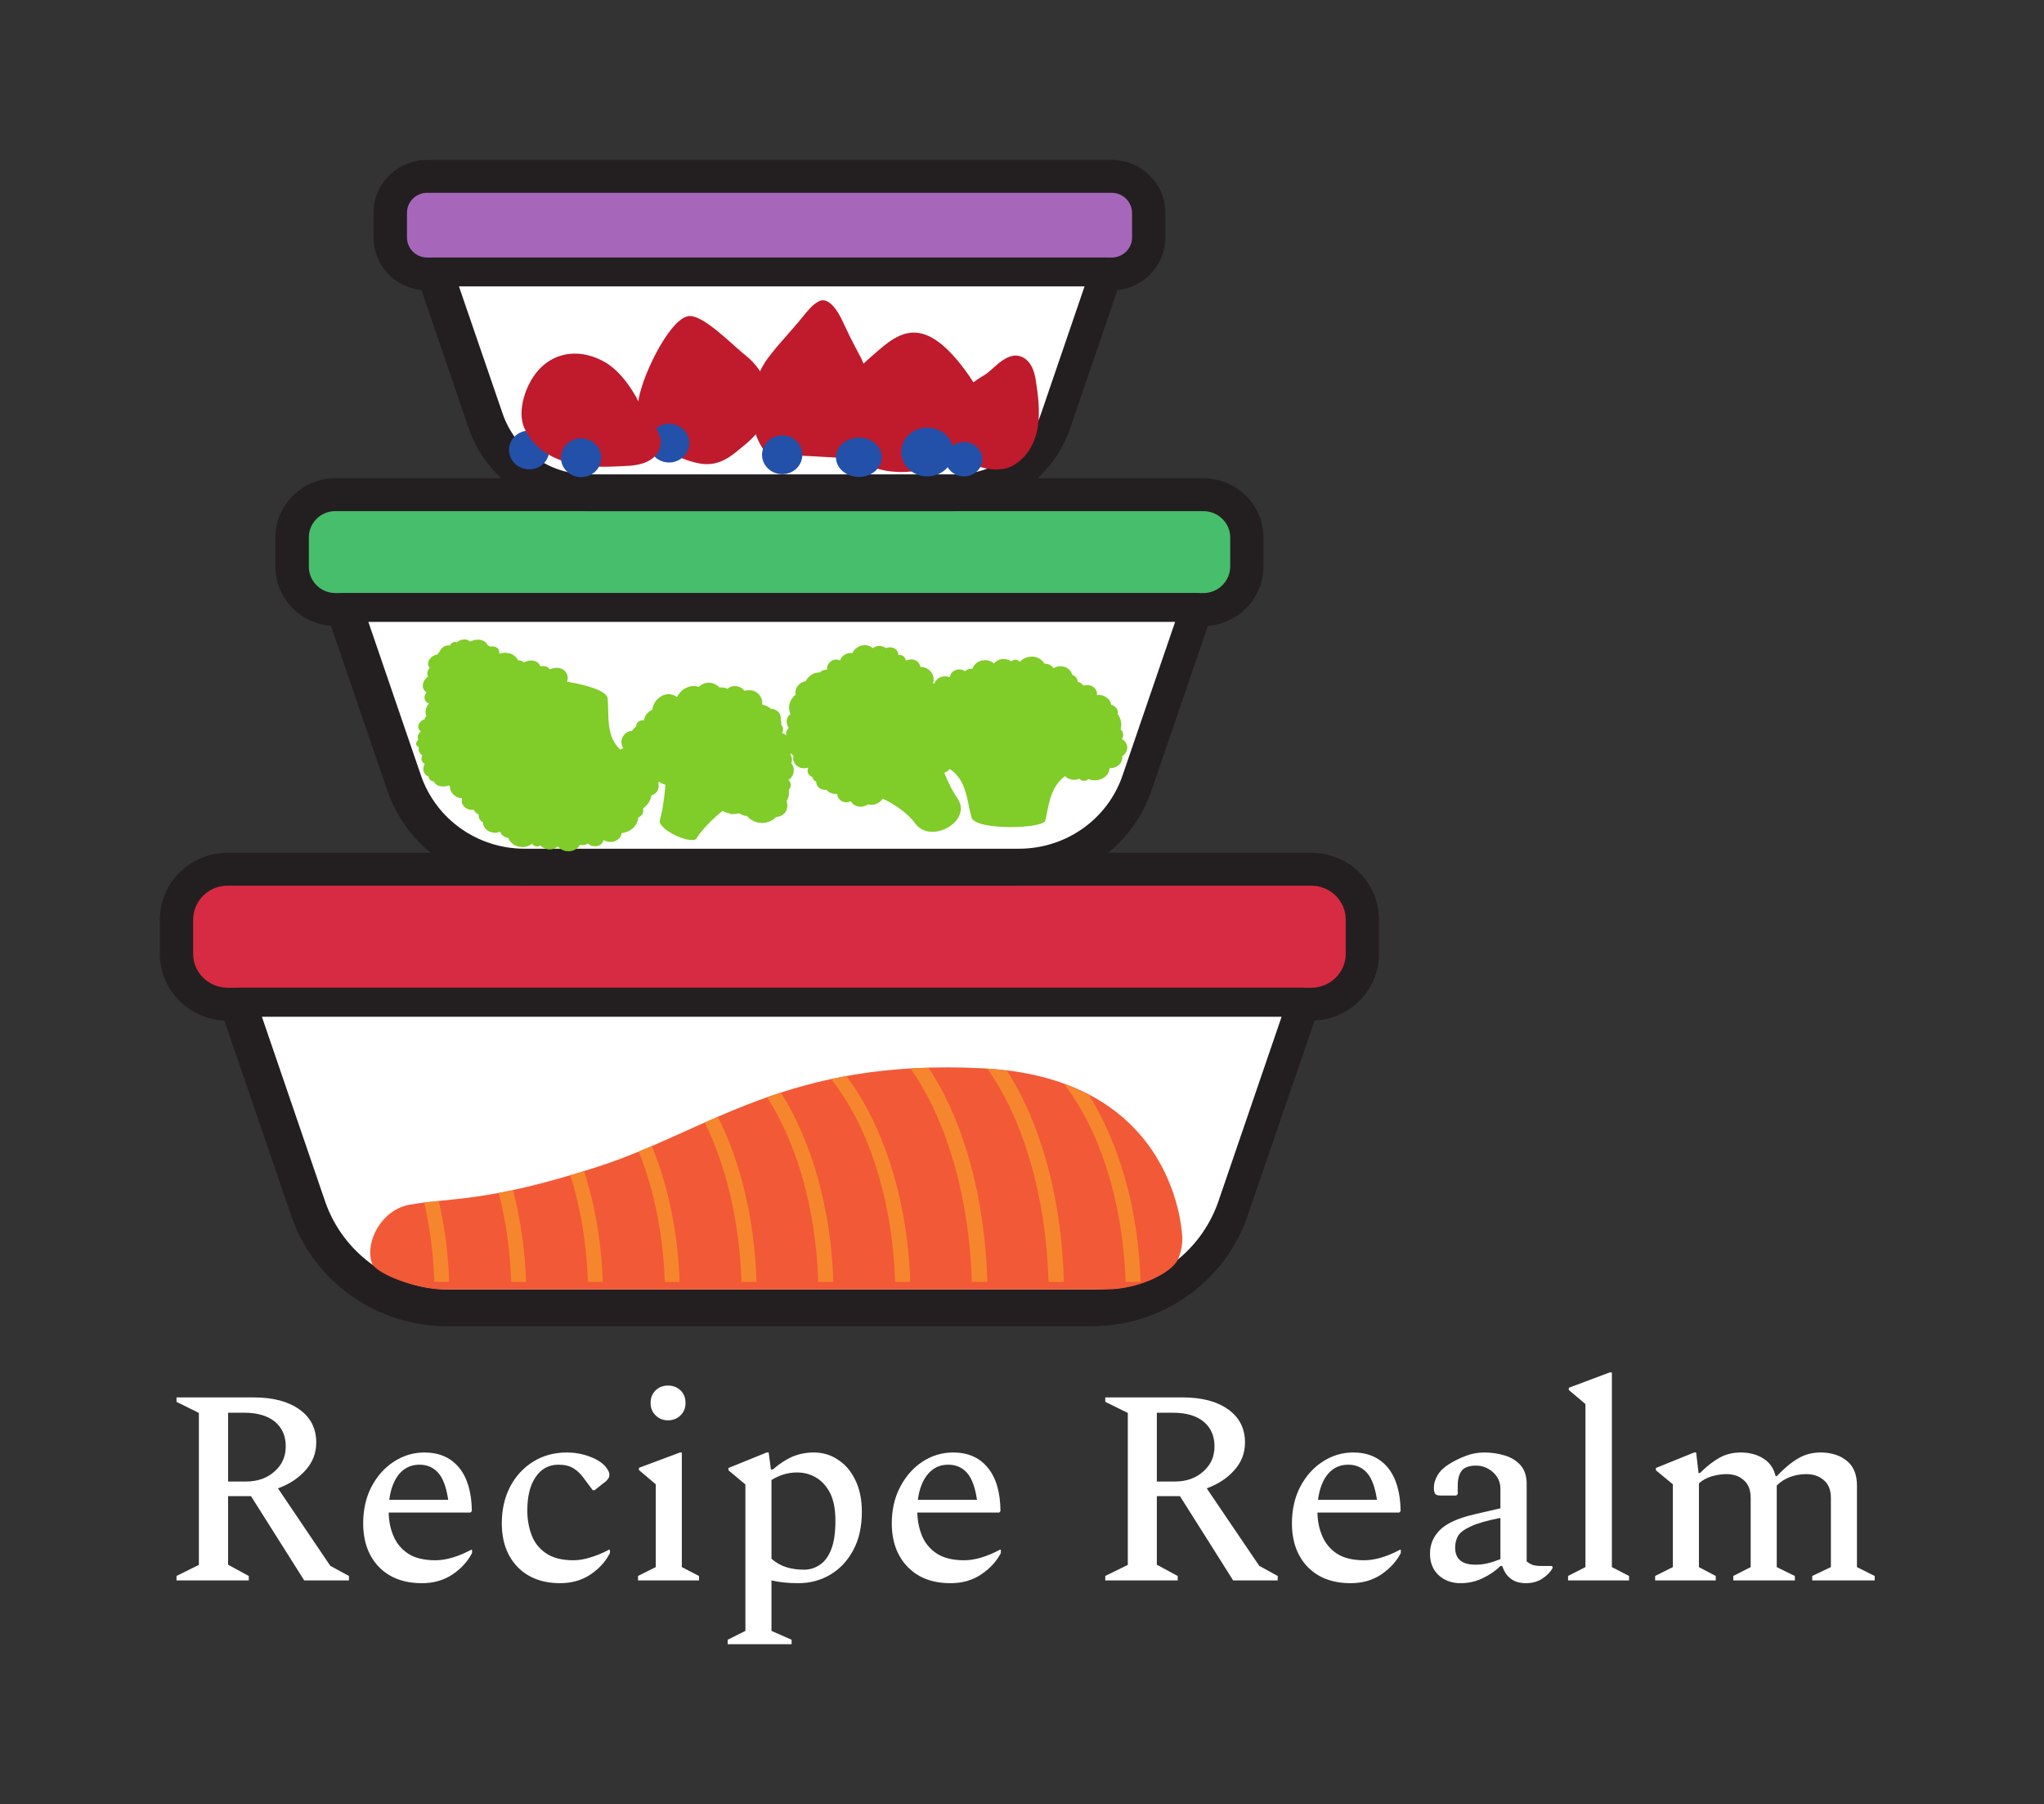<svg xmlns="http://www.w3.org/2000/svg" version="1.1" xmlns:xlink="http://www.w3.org/1999/xlink" xmlns:svgjs="http://svgjs.dev/svgjs" viewBox="0 0 11.059 9.759"><rect x="0" y="0" width="11.059" height="9.759" fill="#333333" stroke="none"/><g transform="matrix(1,0,0,1,0.865,7.424)"><g><path d=" M 0.09 1.125 L 0.09 1.101 L 0.211 1.041 L 0.211 0.219 L 0.09 0.159 L 0.09 0.135 L 0.507 0.135 Q 0.664 0.135 0.755 0.2 Q 0.846 0.265 0.846 0.379 Q 0.846 0.464 0.789 0.528 Q 0.732 0.593 0.639 0.627 L 0.922 1.046 L 1.023 1.101 L 1.023 1.125 L 0.781 1.125 L 0.493 0.669 L 0.369 0.669 L 0.369 1.04 L 0.481 1.101 L 0.481 1.125 L 0.09 1.125 M 0.458 0.218 L 0.369 0.218 L 0.369 0.59 L 0.467 0.59 Q 0.559 0.59 0.62 0.536 Q 0.681 0.483 0.681 0.4 Q 0.681 0.315 0.622 0.266 Q 0.562 0.218 0.458 0.218 M 1.418 1.14 Q 1.271 1.14 1.185 1.052 Q 1.1 0.963 1.1 0.816 Q 1.1 0.705 1.145 0.618 Q 1.191 0.531 1.267 0.482 Q 1.343 0.433 1.431 0.433 Q 1.551 0.433 1.619 0.515 Q 1.686 0.597 1.688 0.75 L 1.68 0.758 L 1.238 0.758 Q 1.239 0.827 1.264 0.885 Q 1.289 0.944 1.343 0.98 Q 1.398 1.016 1.491 1.016 Q 1.577 1.016 1.685 0.959 L 1.689 0.959 L 1.689 0.977 Q 1.653 1.046 1.583 1.093 Q 1.512 1.14 1.418 1.14 M 1.404 0.499 Q 1.338 0.499 1.295 0.549 Q 1.253 0.599 1.241 0.689 L 1.56 0.689 Q 1.545 0.587 1.506 0.543 Q 1.467 0.499 1.404 0.499 M 2.166 1.14 Q 2.021 1.14 1.935 1.052 Q 1.85 0.963 1.85 0.816 Q 1.85 0.705 1.895 0.618 Q 1.941 0.531 2.021 0.482 Q 2.1 0.433 2.202 0.433 Q 2.265 0.433 2.322 0.454 Q 2.379 0.474 2.409 0.507 Q 2.432 0.534 2.432 0.552 Q 2.432 0.564 2.428 0.571 Q 2.424 0.578 2.414 0.588 L 2.352 0.637 L 2.342 0.637 L 2.291 0.569 Q 2.268 0.537 2.237 0.518 Q 2.205 0.499 2.157 0.499 Q 2.078 0.499 2.033 0.566 Q 1.988 0.631 1.988 0.747 Q 1.988 0.818 2.011 0.879 Q 2.034 0.941 2.089 0.978 Q 2.144 1.016 2.238 1.016 Q 2.28 1.016 2.328 1.001 Q 2.376 0.987 2.43 0.959 L 2.435 0.959 L 2.435 0.977 Q 2.4 1.046 2.33 1.093 Q 2.259 1.14 2.166 1.14 M 2.749 0.259 Q 2.709 0.259 2.682 0.232 Q 2.655 0.206 2.655 0.165 Q 2.655 0.123 2.682 0.097 Q 2.709 0.071 2.749 0.071 Q 2.79 0.071 2.817 0.097 Q 2.844 0.123 2.844 0.165 Q 2.844 0.206 2.817 0.232 Q 2.79 0.259 2.749 0.259 M 2.587 1.125 L 2.587 1.101 L 2.683 1.053 L 2.683 0.605 L 2.592 0.528 L 2.592 0.516 L 2.814 0.433 L 2.824 0.433 L 2.824 1.053 L 2.917 1.101 L 2.917 1.125 L 2.587 1.125 M 3.072 1.47 L 3.072 1.446 L 3.168 1.398 L 3.168 0.606 L 3.076 0.529 L 3.076 0.517 L 3.283 0.433 L 3.294 0.433 L 3.306 0.525 L 3.316 0.525 Q 3.372 0.477 3.424 0.455 Q 3.477 0.433 3.538 0.433 Q 3.612 0.433 3.67 0.473 Q 3.729 0.511 3.763 0.583 Q 3.798 0.654 3.798 0.754 Q 3.798 0.876 3.751 0.962 Q 3.705 1.048 3.627 1.094 Q 3.549 1.14 3.454 1.14 Q 3.373 1.14 3.309 1.125 L 3.309 1.398 L 3.418 1.446 L 3.418 1.47 L 3.072 1.47 M 3.447 0.541 Q 3.375 0.541 3.309 0.582 L 3.309 1.008 Q 3.348 1.041 3.391 1.054 Q 3.433 1.067 3.486 1.067 Q 3.531 1.067 3.57 1.041 Q 3.609 1.016 3.632 0.958 Q 3.655 0.9 3.655 0.802 Q 3.655 0.711 3.627 0.654 Q 3.598 0.597 3.551 0.569 Q 3.504 0.541 3.447 0.541 M 4.278 1.14 Q 4.131 1.14 4.046 1.052 Q 3.96 0.963 3.96 0.816 Q 3.96 0.705 4.006 0.618 Q 4.052 0.531 4.127 0.482 Q 4.203 0.433 4.292 0.433 Q 4.412 0.433 4.479 0.515 Q 4.547 0.597 4.548 0.75 L 4.541 0.758 L 4.098 0.758 Q 4.1 0.827 4.124 0.885 Q 4.149 0.944 4.204 0.98 Q 4.259 1.016 4.352 1.016 Q 4.437 1.016 4.545 0.959 L 4.55 0.959 L 4.55 0.977 Q 4.514 1.046 4.443 1.093 Q 4.373 1.14 4.278 1.14 M 4.265 0.499 Q 4.199 0.499 4.156 0.549 Q 4.113 0.599 4.101 0.689 L 4.421 0.689 Q 4.406 0.587 4.367 0.543 Q 4.328 0.499 4.265 0.499 M 5.115 1.125 L 5.115 1.101 L 5.237 1.041 L 5.237 0.219 L 5.115 0.159 L 5.115 0.135 L 5.532 0.135 Q 5.69 0.135 5.78 0.2 Q 5.871 0.265 5.871 0.379 Q 5.871 0.464 5.814 0.528 Q 5.757 0.593 5.664 0.627 L 5.948 1.046 L 6.048 1.101 L 6.048 1.125 L 5.807 1.125 L 5.519 0.669 L 5.394 0.669 L 5.394 1.04 L 5.507 1.101 L 5.507 1.125 L 5.115 1.125 M 5.483 0.218 L 5.394 0.218 L 5.394 0.59 L 5.492 0.59 Q 5.585 0.59 5.645 0.536 Q 5.706 0.483 5.706 0.4 Q 5.706 0.315 5.647 0.266 Q 5.588 0.218 5.483 0.218 M 6.443 1.14 Q 6.296 1.14 6.21 1.052 Q 6.125 0.963 6.125 0.816 Q 6.125 0.705 6.17 0.618 Q 6.216 0.531 6.292 0.482 Q 6.368 0.433 6.456 0.433 Q 6.576 0.433 6.644 0.515 Q 6.711 0.597 6.713 0.75 L 6.705 0.758 L 6.263 0.758 Q 6.264 0.827 6.289 0.885 Q 6.314 0.944 6.368 0.98 Q 6.423 1.016 6.516 1.016 Q 6.602 1.016 6.71 0.959 L 6.714 0.959 L 6.714 0.977 Q 6.678 1.046 6.608 1.093 Q 6.537 1.14 6.443 1.14 M 6.429 0.499 Q 6.363 0.499 6.32 0.549 Q 6.278 0.599 6.266 0.689 L 6.585 0.689 Q 6.57 0.587 6.531 0.543 Q 6.492 0.499 6.429 0.499 M 7.038 1.14 Q 6.966 1.14 6.919 1.097 Q 6.872 1.054 6.872 0.98 Q 6.872 0.906 6.925 0.853 Q 6.978 0.799 7.11 0.768 L 7.253 0.735 L 7.253 0.63 Q 7.253 0.576 7.213 0.54 Q 7.173 0.504 7.121 0.504 Q 7.065 0.504 7.043 0.532 Q 7.022 0.561 7.022 0.611 L 7.022 0.658 L 7.014 0.666 L 6.932 0.666 Q 6.909 0.666 6.901 0.658 Q 6.893 0.649 6.893 0.622 Q 6.893 0.59 6.913 0.556 Q 6.933 0.522 6.975 0.496 Q 7.02 0.468 7.067 0.451 Q 7.113 0.433 7.166 0.433 Q 7.223 0.433 7.276 0.449 Q 7.329 0.465 7.362 0.502 Q 7.395 0.54 7.395 0.603 L 7.395 1.022 Q 7.406 1.032 7.424 1.04 Q 7.443 1.047 7.476 1.047 L 7.529 1.047 L 7.535 1.05 L 7.535 1.059 Q 7.517 1.091 7.48 1.115 Q 7.443 1.14 7.391 1.14 Q 7.34 1.14 7.308 1.115 Q 7.277 1.091 7.263 1.047 L 7.253 1.047 Q 7.214 1.086 7.157 1.113 Q 7.101 1.14 7.038 1.14 M 7.008 0.947 Q 7.008 1.04 7.118 1.04 Q 7.151 1.04 7.181 1.033 Q 7.212 1.026 7.253 1.01 L 7.253 0.787 Q 7.145 0.808 7.092 0.833 Q 7.04 0.857 7.024 0.884 Q 7.008 0.912 7.008 0.947 M 7.619 1.125 L 7.619 1.101 L 7.713 1.053 L 7.713 0.171 L 7.623 0.095 L 7.623 0.083 L 7.844 0 L 7.856 0 L 7.856 1.053 L 7.949 1.101 L 7.949 1.125 L 7.619 1.125 M 8.09 1.125 L 8.09 1.101 L 8.186 1.053 L 8.186 0.605 L 8.094 0.529 L 8.094 0.517 L 8.301 0.433 L 8.312 0.433 L 8.325 0.544 L 8.333 0.544 Q 8.388 0.489 8.439 0.461 Q 8.49 0.433 8.553 0.433 Q 8.625 0.433 8.676 0.466 Q 8.727 0.498 8.742 0.561 L 8.748 0.561 Q 8.81 0.496 8.864 0.465 Q 8.918 0.433 8.985 0.433 Q 9.072 0.433 9.127 0.478 Q 9.182 0.522 9.182 0.611 L 9.182 1.053 L 9.278 1.101 L 9.278 1.125 L 8.94 1.125 L 8.94 1.101 L 9.041 1.053 L 9.041 0.679 Q 9.041 0.615 9.003 0.583 Q 8.966 0.55 8.907 0.55 Q 8.861 0.55 8.819 0.566 Q 8.777 0.582 8.748 0.612 L 8.748 1.053 L 8.846 1.101 L 8.846 1.125 L 8.513 1.125 L 8.513 1.101 L 8.607 1.053 L 8.607 0.679 Q 8.607 0.615 8.57 0.583 Q 8.534 0.55 8.475 0.55 Q 8.439 0.55 8.396 0.562 Q 8.354 0.575 8.327 0.6 L 8.327 1.053 L 8.418 1.101 L 8.418 1.125 L 8.09 1.125" fill="#ffffff" fill-rule="nonzero"></path></g><g></g><g clip-path="url(#SvgjsClipPath1001)"><g clip-path="url(#a529e5822-fb5d-4c2c-8270-5fd138ba75be99b72590-259e-4f97-af02-207e9386495f)"><path d=" M 0.366 -2.58 C 0.293 -2.581 0.234 -2.522 0.233 -2.45 L 0.233 -2.264 C 0.233 -2.192 0.293 -2.134 0.366 -2.134 L 6.231 -2.134 C 6.304 -2.134 6.363 -2.192 6.363 -2.264 L 6.363 -2.45 C 6.363 -2.522 6.304 -2.58 6.231 -2.58 Z" fill="#d72b43" transform="matrix(1,0,0,1,0,0)" fill-rule="nonzero"></path></g><g clip-path="url(#a529e5822-fb5d-4c2c-8270-5fd138ba75be99b72590-259e-4f97-af02-207e9386495f)"><path d=" M 0.366 -2.58 C 0.293 -2.581 0.234 -2.522 0.233 -2.45 L 0.233 -2.264 C 0.233 -2.192 0.293 -2.134 0.366 -2.134 L 6.231 -2.134 C 6.304 -2.134 6.363 -2.192 6.363 -2.264 L 6.363 -2.45 C 6.363 -2.522 6.304 -2.58 6.231 -2.58 Z" fill="none" transform="matrix(1,0,0,1,0,0)" fill-rule="nonzero" stroke-dasharray="none" stroke-miterlimit="10" stroke-linejoin="miter" stroke-linecap="butt" stroke-width="0.147" stroke="#d72b43"></path></g><g clip-path="url(#a529e5822-fb5d-4c2c-8270-5fd138ba75be99b72590-259e-4f97-af02-207e9386495f)"><path d=" M 0.949 -4.606 C 0.899 -4.607 0.858 -4.566 0.858 -4.517 L 0.858 -4.359 C 0.858 -4.309 0.899 -4.269 0.949 -4.269 L 5.647 -4.269 C 5.697 -4.269 5.738 -4.309 5.738 -4.359 L 5.738 -4.517 C 5.738 -4.566 5.697 -4.606 5.647 -4.606 Z" fill="#47be6c" transform="matrix(1,0,0,1,0,0)" fill-rule="nonzero"></path></g><g clip-path="url(#a529e5822-fb5d-4c2c-8270-5fd138ba75be99b72590-259e-4f97-af02-207e9386495f)"><path d=" M 0.949 -4.606 C 0.899 -4.607 0.858 -4.566 0.858 -4.517 L 0.858 -4.359 C 0.858 -4.309 0.899 -4.269 0.949 -4.269 L 5.647 -4.269 C 5.697 -4.269 5.738 -4.309 5.738 -4.359 L 5.738 -4.517 C 5.738 -4.566 5.697 -4.606 5.647 -4.606 Z" fill="none" transform="matrix(1,0,0,1,0,0)" fill-rule="nonzero" stroke-dasharray="none" stroke-miterlimit="10" stroke-linejoin="miter" stroke-linecap="butt" stroke-width="0.147" stroke="#47be6c"></path></g><g clip-path="url(#a529e5822-fb5d-4c2c-8270-5fd138ba75be99b72590-259e-4f97-af02-207e9386495f)"><path d=" M 1.445 -6.328 C 1.415 -6.328 1.39 -6.304 1.389 -6.273 L 1.389 -6.139 C 1.389 -6.109 1.414 -6.084 1.445 -6.084 L 5.151 -6.084 C 5.182 -6.084 5.207 -6.109 5.207 -6.139 L 5.207 -6.273 C 5.207 -6.303 5.182 -6.328 5.151 -6.328 Z" fill="#a667ba" transform="matrix(1,0,0,1,0,0)" fill-rule="nonzero"></path></g><g clip-path="url(#a529e5822-fb5d-4c2c-8270-5fd138ba75be99b72590-259e-4f97-af02-207e9386495f)"><path d=" M 1.445 -6.328 C 1.415 -6.328 1.39 -6.304 1.389 -6.273 L 1.389 -6.139 C 1.389 -6.109 1.414 -6.084 1.445 -6.084 L 5.151 -6.084 C 5.182 -6.084 5.207 -6.109 5.207 -6.139 L 5.207 -6.273 C 5.207 -6.303 5.182 -6.328 5.151 -6.328 Z" fill="none" transform="matrix(1,0,0,1,0,0)" fill-rule="nonzero" stroke-dasharray="none" stroke-miterlimit="10" stroke-linejoin="miter" stroke-linecap="butt" stroke-width="0.147" stroke="#a667ba"></path></g><g clip-path="url(#a529e5822-fb5d-4c2c-8270-5fd138ba75be99b72590-259e-4f97-af02-207e9386495f)"><path d=" M 1.446 -5.853 C 1.286 -5.853 1.156 -5.981 1.156 -6.139 L 1.156 -6.273 C 1.156 -6.431 1.286 -6.559 1.446 -6.559 L 5.15 -6.559 C 5.31 -6.559 5.44 -6.431 5.44 -6.273 L 5.44 -6.139 C 5.44 -5.981 5.31 -5.853 5.15 -5.853 Z M 1.446 -6.381 C 1.386 -6.381 1.337 -6.333 1.337 -6.273 L 1.337 -6.139 C 1.337 -6.079 1.386 -6.031 1.446 -6.031 L 5.15 -6.031 C 5.21 -6.031 5.26 -6.079 5.26 -6.139 L 5.26 -6.273 C 5.259 -6.333 5.21 -6.381 5.15 -6.381 Z" fill="#231f20" transform="matrix(1,0,0,1,0,0)" fill-rule="nonzero"></path></g><g clip-path="url(#a529e5822-fb5d-4c2c-8270-5fd138ba75be99b72590-259e-4f97-af02-207e9386495f)"><path d=" M 2.305 -4.659 C 2.018 -4.659 1.763 -4.839 1.671 -5.107 L 1.395 -5.914 C 1.386 -5.941 1.39 -5.971 1.407 -5.994 C 1.424 -6.017 1.451 -6.031 1.48 -6.031 L 5.116 -6.031 C 5.145 -6.031 5.172 -6.017 5.189 -5.994 C 5.206 -5.971 5.211 -5.941 5.201 -5.914 L 4.925 -5.107 C 4.833 -4.839 4.579 -4.659 4.292 -4.659 Z" fill="#231f20" transform="matrix(1,0,0,1,0,0)" fill-rule="nonzero"></path></g><g clip-path="url(#a529e5822-fb5d-4c2c-8270-5fd138ba75be99b72590-259e-4f97-af02-207e9386495f)"><path d=" M 1.555 -0.25 C 1.173 -0.25 0.833 -0.49 0.711 -0.847 L 0.328 -1.964 C 0.319 -1.991 0.324 -2.021 0.341 -2.044 C 0.358 -2.067 0.385 -2.081 0.414 -2.081 L 6.182 -2.081 C 6.211 -2.081 6.239 -2.067 6.256 -2.044 C 6.273 -2.021 6.277 -1.991 6.268 -1.963 L 5.885 -0.847 C 5.763 -0.49 5.424 -0.25 5.041 -0.25 Z" fill="#231f20" transform="matrix(1,0,0,1,0,0)" fill-rule="nonzero"></path></g><g clip-path="url(#a529e5822-fb5d-4c2c-8270-5fd138ba75be99b72590-259e-4f97-af02-207e9386495f)"><path d=" M 0.367 -1.903 C 0.164 -1.903 0 -2.065 0 -2.264 L 0 -2.45 C 0 -2.649 0.164 -2.811 0.367 -2.811 L 6.23 -2.811 C 6.432 -2.811 6.596 -2.649 6.596 -2.45 L 6.596 -2.264 C 6.596 -2.065 6.432 -1.903 6.23 -1.903 Z M 0.367 -2.633 C 0.265 -2.634 0.181 -2.552 0.18 -2.45 L 0.18 -2.264 C 0.18 -2.163 0.264 -2.081 0.367 -2.081 L 6.23 -2.081 C 6.332 -2.081 6.416 -2.163 6.416 -2.264 L 6.416 -2.45 C 6.416 -2.551 6.332 -2.633 6.23 -2.633 Z" fill="#231f20" transform="matrix(1,0,0,1,0,0)" fill-rule="nonzero"></path></g><g clip-path="url(#a529e5822-fb5d-4c2c-8270-5fd138ba75be99b72590-259e-4f97-af02-207e9386495f)"><path d=" M 1.96 -2.633 C 1.629 -2.633 1.336 -2.841 1.23 -3.15 L 0.905 -4.099 C 0.896 -4.126 0.9 -4.156 0.917 -4.179 C 0.934 -4.202 0.961 -4.216 0.99 -4.216 L 5.606 -4.216 C 5.635 -4.216 5.662 -4.202 5.679 -4.179 C 5.696 -4.156 5.701 -4.126 5.691 -4.099 L 5.366 -3.15 C 5.26 -2.841 4.967 -2.633 4.636 -2.633 Z" fill="#231f20" transform="matrix(1,0,0,1,0,0)" fill-rule="nonzero"></path></g><g clip-path="url(#a529e5822-fb5d-4c2c-8270-5fd138ba75be99b72590-259e-4f97-af02-207e9386495f)"><path d=" M 0.95 -4.038 C 0.771 -4.038 0.625 -4.182 0.625 -4.359 L 0.625 -4.517 C 0.625 -4.693 0.771 -4.837 0.95 -4.837 L 5.646 -4.837 C 5.825 -4.837 5.971 -4.693 5.971 -4.517 L 5.971 -4.359 C 5.971 -4.182 5.825 -4.038 5.646 -4.038 Z M 0.95 -4.659 C 0.871 -4.66 0.806 -4.596 0.806 -4.517 L 0.806 -4.359 C 0.806 -4.279 0.871 -4.216 0.95 -4.216 L 5.646 -4.216 C 5.725 -4.216 5.79 -4.279 5.791 -4.359 L 5.791 -4.517 C 5.791 -4.595 5.726 -4.659 5.646 -4.659 Z" fill="#231f20" transform="matrix(1,0,0,1,0,0)" fill-rule="nonzero"></path></g><g clip-path="url(#a529e5822-fb5d-4c2c-8270-5fd138ba75be99b72590-259e-4f97-af02-207e9386495f)"><path d=" M 1.855 -5.185 C 1.923 -4.989 2.109 -4.857 2.317 -4.858 L 4.304 -4.858 C 4.514 -4.858 4.7 -4.99 4.767 -5.185 L 5.003 -5.875 L 1.618 -5.875 Z" fill="#ffffff" transform="matrix(1,0,0,1,0,0)" fill-rule="nonzero"></path></g><g clip-path="url(#a529e5822-fb5d-4c2c-8270-5fd138ba75be99b72590-259e-4f97-af02-207e9386495f)"><path d=" M 1.413 -3.228 C 1.495 -2.992 1.719 -2.833 1.973 -2.833 L 4.648 -2.833 C 4.902 -2.833 5.127 -2.992 5.208 -3.228 L 5.493 -4.06 L 1.128 -4.06 Z" fill="#ffffff" transform="matrix(1,0,0,1,0,0)" fill-rule="nonzero"></path></g><g clip-path="url(#a529e5822-fb5d-4c2c-8270-5fd138ba75be99b72590-259e-4f97-af02-207e9386495f)"><path d=" M 0.894 -0.925 C 0.992 -0.641 1.262 -0.449 1.568 -0.449 L 5.054 -0.449 C 5.359 -0.449 5.629 -0.641 5.727 -0.925 L 6.069 -1.924 L 0.552 -1.924 Z" fill="#ffffff" transform="matrix(1,0,0,1,0,0)" fill-rule="nonzero"></path></g><g clip-path="url(#a529e5822-fb5d-4c2c-8270-5fd138ba75be99b72590-259e-4f97-af02-207e9386495f)"><path d=" M 5.234 -3.384 C 5.232 -3.402 5.221 -3.418 5.205 -3.426 C 5.208 -3.43 5.21 -3.435 5.211 -3.44 C 5.214 -3.454 5.209 -3.469 5.198 -3.479 C 5.206 -3.507 5.2 -3.538 5.182 -3.562 C 5.183 -3.565 5.183 -3.568 5.183 -3.571 C 5.183 -3.59 5.168 -3.606 5.147 -3.612 C 5.144 -3.637 5.12 -3.66 5.089 -3.664 C 5.083 -3.665 5.076 -3.665 5.069 -3.664 L 5.07 -3.667 C 5.073 -3.691 5.053 -3.714 5.025 -3.718 C 5.016 -3.719 5.006 -3.718 4.997 -3.715 C 4.99 -3.726 4.979 -3.733 4.966 -3.736 C 4.966 -3.752 4.954 -3.768 4.936 -3.774 C 4.93 -3.801 4.903 -3.821 4.871 -3.82 C 4.858 -3.82 4.846 -3.816 4.835 -3.809 C 4.827 -3.824 4.808 -3.834 4.787 -3.834 L 4.786 -3.834 C 4.771 -3.859 4.743 -3.874 4.714 -3.872 C 4.69 -3.871 4.668 -3.861 4.653 -3.844 C 4.647 -3.85 4.64 -3.854 4.631 -3.855 C 4.622 -3.856 4.613 -3.852 4.607 -3.846 C 4.596 -3.853 4.584 -3.858 4.572 -3.859 C 4.55 -3.862 4.528 -3.853 4.513 -3.835 C 4.499 -3.847 4.481 -3.854 4.462 -3.853 C 4.43 -3.852 4.404 -3.832 4.397 -3.807 L 4.395 -3.807 C 4.381 -3.808 4.366 -3.803 4.356 -3.793 C 4.348 -3.799 4.339 -3.802 4.33 -3.803 C 4.302 -3.805 4.277 -3.787 4.275 -3.763 L 4.275 -3.761 C 4.269 -3.763 4.262 -3.765 4.256 -3.765 C 4.224 -3.768 4.198 -3.751 4.189 -3.725 C 4.187 -3.726 4.186 -3.728 4.183 -3.728 C 4.19 -3.75 4.186 -3.774 4.17 -3.792 C 4.156 -3.808 4.135 -3.817 4.114 -3.816 C 4.111 -3.852 4.068 -3.867 4.036 -3.85 C 4.035 -3.865 4.024 -3.878 4.006 -3.881 C 4.003 -3.881 3.999 -3.881 3.995 -3.881 C 3.996 -3.901 3.981 -3.918 3.959 -3.922 C 3.948 -3.923 3.938 -3.922 3.928 -3.918 C 3.907 -3.934 3.878 -3.934 3.858 -3.918 C 3.855 -3.92 3.852 -3.922 3.849 -3.924 C 3.818 -3.944 3.775 -3.934 3.753 -3.902 C 3.75 -3.898 3.748 -3.895 3.747 -3.891 C 3.719 -3.896 3.688 -3.878 3.68 -3.851 C 3.67 -3.856 3.659 -3.858 3.648 -3.855 C 3.624 -3.85 3.606 -3.823 3.61 -3.802 C 3.596 -3.802 3.581 -3.797 3.571 -3.787 C 3.562 -3.787 3.554 -3.786 3.545 -3.783 C 3.523 -3.776 3.505 -3.76 3.494 -3.739 C 3.491 -3.739 3.488 -3.738 3.486 -3.737 C 3.453 -3.728 3.433 -3.696 3.44 -3.666 C 3.407 -3.642 3.395 -3.598 3.412 -3.56 C 3.408 -3.558 3.405 -3.555 3.402 -3.552 C 3.387 -3.533 3.388 -3.506 3.403 -3.486 C 3.393 -3.479 3.387 -3.467 3.388 -3.455 C 3.388 -3.452 3.39 -3.449 3.391 -3.446 C 3.383 -3.451 3.375 -3.457 3.366 -3.458 C 3.375 -3.473 3.373 -3.493 3.361 -3.505 C 3.363 -3.512 3.363 -3.52 3.36 -3.526 L 3.359 -3.529 C 3.362 -3.545 3.357 -3.562 3.346 -3.573 C 3.335 -3.584 3.321 -3.59 3.305 -3.59 C 3.293 -3.602 3.276 -3.61 3.259 -3.612 C 3.26 -3.623 3.259 -3.635 3.255 -3.645 C 3.243 -3.676 3.212 -3.695 3.179 -3.69 C 3.173 -3.69 3.168 -3.689 3.162 -3.687 C 3.155 -3.698 3.145 -3.706 3.133 -3.709 C 3.109 -3.717 3.085 -3.712 3.071 -3.698 C 3.058 -3.704 3.043 -3.707 3.028 -3.705 C 3.007 -3.728 2.974 -3.737 2.945 -3.727 C 2.934 -3.723 2.924 -3.717 2.916 -3.708 L 2.914 -3.709 C 2.871 -3.723 2.821 -3.699 2.799 -3.655 L 2.795 -3.655 C 2.789 -3.659 2.783 -3.663 2.776 -3.665 C 2.735 -3.679 2.688 -3.653 2.67 -3.608 C 2.667 -3.601 2.666 -3.593 2.665 -3.585 C 2.64 -3.575 2.623 -3.553 2.619 -3.527 C 2.604 -3.53 2.588 -3.523 2.58 -3.509 C 2.578 -3.505 2.577 -3.5 2.577 -3.495 C 2.568 -3.488 2.561 -3.48 2.555 -3.471 C 2.546 -3.47 2.538 -3.468 2.53 -3.464 C 2.515 -3.456 2.504 -3.443 2.5 -3.427 C 2.495 -3.411 2.497 -3.393 2.506 -3.379 C 2.507 -3.378 2.508 -3.377 2.508 -3.377 C 2.503 -3.374 2.496 -3.373 2.491 -3.369 C 2.414 -3.442 2.43 -3.542 2.423 -3.645 C 2.42 -3.687 2.307 -3.72 2.203 -3.736 C 2.21 -3.754 2.207 -3.774 2.196 -3.789 C 2.178 -3.813 2.142 -3.818 2.11 -3.803 C 2.109 -3.804 2.109 -3.805 2.108 -3.806 C 2.097 -3.82 2.078 -3.824 2.059 -3.819 C 2.057 -3.823 2.055 -3.828 2.052 -3.832 C 2.035 -3.854 1.999 -3.857 1.97 -3.841 C 1.961 -3.849 1.949 -3.853 1.937 -3.852 C 1.935 -3.858 1.932 -3.863 1.928 -3.867 C 1.909 -3.891 1.872 -3.899 1.836 -3.888 C 1.838 -3.897 1.836 -3.907 1.83 -3.914 C 1.822 -3.925 1.805 -3.93 1.787 -3.926 C 1.783 -3.93 1.778 -3.933 1.773 -3.934 C 1.772 -3.938 1.77 -3.941 1.767 -3.944 C 1.75 -3.967 1.711 -3.97 1.678 -3.953 L 1.676 -3.955 C 1.661 -3.97 1.631 -3.968 1.609 -3.951 L 1.606 -3.949 C 1.6 -3.953 1.59 -3.952 1.582 -3.947 C 1.576 -3.944 1.572 -3.938 1.57 -3.932 C 1.546 -3.937 1.522 -3.922 1.514 -3.899 L 1.514 -3.898 C 1.508 -3.895 1.504 -3.89 1.503 -3.884 C 1.491 -3.882 1.481 -3.878 1.472 -3.871 C 1.45 -3.854 1.444 -3.828 1.46 -3.812 L 1.46 -3.812 C 1.447 -3.797 1.443 -3.779 1.451 -3.765 C 1.423 -3.744 1.414 -3.711 1.431 -3.689 C 1.435 -3.685 1.438 -3.682 1.443 -3.679 C 1.43 -3.663 1.428 -3.645 1.438 -3.631 C 1.443 -3.625 1.449 -3.621 1.456 -3.619 C 1.438 -3.598 1.432 -3.572 1.442 -3.55 C 1.436 -3.545 1.433 -3.539 1.433 -3.534 C 1.428 -3.532 1.424 -3.53 1.419 -3.527 C 1.399 -3.514 1.392 -3.491 1.403 -3.476 C 1.406 -3.473 1.409 -3.47 1.412 -3.468 C 1.397 -3.455 1.391 -3.436 1.398 -3.422 C 1.387 -3.413 1.383 -3.399 1.39 -3.39 C 1.393 -3.387 1.397 -3.384 1.401 -3.383 C 1.397 -3.366 1.404 -3.347 1.42 -3.338 C 1.414 -3.326 1.413 -3.312 1.421 -3.302 C 1.424 -3.298 1.428 -3.294 1.433 -3.292 C 1.423 -3.274 1.423 -3.253 1.434 -3.238 C 1.44 -3.231 1.446 -3.226 1.454 -3.223 C 1.454 -3.218 1.456 -3.213 1.459 -3.209 C 1.465 -3.202 1.473 -3.197 1.482 -3.197 C 1.483 -3.194 1.485 -3.191 1.487 -3.189 C 1.503 -3.168 1.534 -3.165 1.564 -3.175 C 1.566 -3.174 1.567 -3.172 1.569 -3.171 C 1.568 -3.145 1.587 -3.119 1.616 -3.109 C 1.623 -3.107 1.629 -3.106 1.636 -3.106 L 1.635 -3.104 C 1.628 -3.08 1.643 -3.055 1.67 -3.046 C 1.679 -3.043 1.689 -3.043 1.698 -3.044 C 1.703 -3.032 1.713 -3.023 1.725 -3.018 C 1.722 -3.002 1.731 -2.985 1.748 -2.976 C 1.748 -2.948 1.772 -2.924 1.803 -2.92 C 1.816 -2.918 1.829 -2.92 1.841 -2.925 C 1.846 -2.909 1.862 -2.895 1.883 -2.892 L 1.885 -2.892 C 1.893 -2.867 1.918 -2.847 1.949 -2.843 C 1.972 -2.839 1.996 -2.846 2.014 -2.86 C 2.018 -2.853 2.025 -2.848 2.033 -2.846 C 2.042 -2.844 2.052 -2.845 2.059 -2.851 C 2.068 -2.841 2.079 -2.835 2.091 -2.832 C 2.113 -2.825 2.136 -2.831 2.153 -2.846 C 2.165 -2.831 2.182 -2.822 2.2 -2.82 C 2.232 -2.816 2.261 -2.83 2.273 -2.855 L 2.275 -2.854 C 2.289 -2.85 2.304 -2.853 2.316 -2.861 C 2.323 -2.855 2.331 -2.85 2.34 -2.848 C 2.367 -2.841 2.394 -2.854 2.4 -2.878 L 2.401 -2.88 C 2.407 -2.876 2.413 -2.874 2.419 -2.872 C 2.454 -2.863 2.489 -2.88 2.497 -2.911 C 2.498 -2.913 2.498 -2.915 2.498 -2.917 C 2.54 -2.922 2.576 -2.949 2.586 -2.987 C 2.587 -2.992 2.588 -2.997 2.589 -3.002 C 2.603 -3.008 2.613 -3.019 2.615 -3.033 C 2.616 -3.039 2.616 -3.046 2.614 -3.051 C 2.638 -3.067 2.655 -3.093 2.66 -3.122 C 2.678 -3.126 2.692 -3.14 2.697 -3.158 C 2.7 -3.168 2.699 -3.179 2.696 -3.189 C 2.698 -3.19 2.7 -3.193 2.702 -3.195 C 2.711 -3.188 2.721 -3.183 2.732 -3.18 L 2.735 -3.179 C 2.732 -3.137 2.727 -3.095 2.72 -3.053 C 2.716 -3.031 2.711 -3.01 2.705 -2.988 L 2.706 -2.988 C 2.697 -2.971 2.726 -2.939 2.776 -2.912 C 2.83 -2.883 2.887 -2.871 2.903 -2.887 C 2.905 -2.888 2.904 -2.891 2.904 -2.893 L 2.905 -2.892 C 2.913 -2.903 2.921 -2.915 2.93 -2.926 C 2.964 -2.967 3.003 -3.005 3.045 -3.038 C 3.057 -3.029 3.07 -3.027 3.07 -3.027 C 3.07 -3.027 3.069 -3.03 3.087 -3.021 C 3.092 -3.019 3.117 -3.021 3.13 -3.024 C 3.139 -3.026 3.156 -3.008 3.176 -3.011 C 3.184 -3.001 3.194 -2.992 3.206 -2.986 C 3.248 -2.962 3.301 -2.97 3.335 -3.005 C 3.355 -3.005 3.374 -3.016 3.385 -3.032 C 3.396 -3.049 3.398 -3.07 3.391 -3.089 C 3.402 -3.108 3.406 -3.13 3.403 -3.152 C 3.417 -3.166 3.417 -3.189 3.403 -3.203 L 3.401 -3.205 C 3.416 -3.214 3.426 -3.23 3.429 -3.248 C 3.432 -3.265 3.427 -3.283 3.416 -3.296 C 3.423 -3.311 3.421 -3.328 3.412 -3.34 C 3.413 -3.343 3.413 -3.347 3.414 -3.35 C 3.418 -3.345 3.422 -3.339 3.428 -3.336 C 3.426 -3.327 3.426 -3.317 3.428 -3.309 C 3.437 -3.278 3.471 -3.261 3.504 -3.271 L 3.508 -3.272 L 3.506 -3.266 C 3.503 -3.257 3.504 -3.247 3.509 -3.238 C 3.514 -3.23 3.521 -3.223 3.531 -3.221 C 3.532 -3.209 3.54 -3.2 3.551 -3.196 C 3.551 -3.177 3.563 -3.161 3.58 -3.155 C 3.589 -3.152 3.597 -3.151 3.606 -3.152 C 3.62 -3.135 3.642 -3.127 3.664 -3.13 C 3.666 -3.108 3.682 -3.089 3.704 -3.085 C 3.716 -3.083 3.728 -3.085 3.738 -3.09 C 3.751 -3.066 3.781 -3.054 3.81 -3.063 C 3.818 -3.065 3.825 -3.068 3.831 -3.073 C 3.861 -3.065 3.892 -3.077 3.91 -3.102 C 3.91 -3.102 3.911 -3.103 3.911 -3.104 C 3.981 -3.07 4.046 -3.025 4.09 -2.966 C 4.174 -2.856 4.403 -2.985 4.313 -3.109 C 4.294 -3.135 4.268 -3.185 4.244 -3.244 C 4.255 -3.248 4.266 -3.255 4.274 -3.264 C 4.363 -3.205 4.365 -3.103 4.391 -3.003 C 4.41 -2.93 4.777 -2.941 4.79 -2.984 C 4.808 -3.047 4.81 -3.161 4.897 -3.226 C 4.907 -3.216 4.92 -3.209 4.934 -3.207 C 4.948 -3.204 4.963 -3.206 4.976 -3.212 C 4.98 -3.204 4.991 -3.199 5.002 -3.2 C 5.01 -3.2 5.018 -3.204 5.023 -3.21 C 5.03 -3.207 5.038 -3.205 5.046 -3.204 C 5.092 -3.198 5.133 -3.225 5.138 -3.265 L 5.138 -3.269 C 5.142 -3.269 5.145 -3.269 5.149 -3.269 C 5.183 -3.272 5.21 -3.299 5.207 -3.33 C 5.207 -3.331 5.207 -3.332 5.207 -3.334 C 5.224 -3.344 5.235 -3.363 5.234 -3.384" fill="#80cc28" transform="matrix(1,0,0,1,0,0)" fill-rule="nonzero"></path></g><g clip-path="url(#a529e5822-fb5d-4c2c-8270-5fd138ba75be99b72590-259e-4f97-af02-207e9386495f)"><path d=" M 4.344 -4.944 C 4.252 -5.012 4.236 -5.123 4.285 -5.226 C 4.308 -5.275 4.366 -5.34 4.464 -5.397 C 4.512 -5.425 4.594 -5.545 4.682 -5.483 C 4.718 -5.457 4.732 -5.411 4.739 -5.368 C 4.752 -5.282 4.763 -5.201 4.75 -5.115 C 4.734 -5.02 4.689 -4.947 4.614 -4.905 C 4.539 -4.862 4.413 -4.892 4.344 -4.944" fill="#bf1b2c" transform="matrix(1,0,0,1,0,0)" fill-rule="nonzero"></path></g><g clip-path="url(#a529e5822-fb5d-4c2c-8270-5fd138ba75be99b72590-259e-4f97-af02-207e9386495f)"><path d=" M 2.86 -5.714 C 2.938 -5.725 3.098 -5.557 3.166 -5.504 C 3.225 -5.458 3.273 -5.391 3.288 -5.32 C 3.317 -5.192 3.257 -5.105 3.202 -5.051 C 3.176 -5.025 3.15 -5.006 3.137 -4.995 C 3.07 -4.937 3.007 -4.901 2.919 -4.917 C 2.868 -4.927 2.819 -4.945 2.774 -4.969 C 2.741 -4.987 2.711 -5.009 2.682 -5.033 C 2.627 -5.081 2.583 -5.166 2.587 -5.237 C 2.594 -5.363 2.754 -5.699 2.86 -5.714" fill="#bf1b2c" transform="matrix(1,0,0,1,0,0)" fill-rule="nonzero"></path></g><g clip-path="url(#a529e5822-fb5d-4c2c-8270-5fd138ba75be99b72590-259e-4f97-af02-207e9386495f)"><path d=" M 3.733 -4.944 C 3.661 -4.949 3.442 -4.962 3.288 -4.966 C 3.249 -4.996 3.116 -5.218 3.277 -5.469 C 3.286 -5.483 3.336 -5.547 3.353 -5.565 C 3.368 -5.582 3.446 -5.671 3.455 -5.682 C 3.505 -5.743 3.529 -5.776 3.567 -5.795 C 3.597 -5.81 3.644 -5.794 3.696 -5.682 C 3.703 -5.668 3.727 -5.617 3.732 -5.606 C 3.745 -5.58 3.786 -5.501 3.795 -5.485 C 3.801 -5.473 3.823 -5.419 3.827 -5.405 C 3.865 -5.281 3.889 -5.066 3.733 -4.944" fill="#bf1b2c" transform="matrix(1,0,0,1,0,0)" fill-rule="nonzero"></path></g><g clip-path="url(#a529e5822-fb5d-4c2c-8270-5fd138ba75be99b72590-259e-4f97-af02-207e9386495f)"><path d=" M 3.84 -5.487 C 3.978 -5.607 4.111 -5.752 4.355 -5.424 C 4.489 -5.244 4.538 -5.074 4.282 -4.936 C 4.194 -4.891 4.096 -4.868 3.997 -4.871 C 3.92 -4.873 3.85 -4.892 3.803 -4.928 L 3.795 -4.935 C 3.677 -5.033 3.571 -5.254 3.84 -5.487" fill="#bf1b2c" transform="matrix(1,0,0,1,0,0)" fill-rule="nonzero"></path></g><g clip-path="url(#a529e5822-fb5d-4c2c-8270-5fd138ba75be99b72590-259e-4f97-af02-207e9386495f)"><path d=" M 2.84 -5.093 C 2.858 -5.072 2.867 -5.044 2.864 -5.016 C 2.86 -4.988 2.846 -4.963 2.824 -4.946 C 2.777 -4.909 2.709 -4.916 2.67 -4.961 C 2.652 -4.982 2.644 -5.01 2.647 -5.038 C 2.65 -5.066 2.664 -5.091 2.686 -5.108 C 2.734 -5.145 2.801 -5.138 2.84 -5.093" fill="#2350a9" transform="matrix(1,0,0,1,0,0)" fill-rule="nonzero"></path></g><g clip-path="url(#a529e5822-fb5d-4c2c-8270-5fd138ba75be99b72590-259e-4f97-af02-207e9386495f)"><path d=" M 3.476 -4.964 C 3.476 -4.906 3.428 -4.859 3.367 -4.859 C 3.307 -4.859 3.258 -4.906 3.258 -4.964 C 3.258 -5.022 3.307 -5.069 3.367 -5.069 C 3.428 -5.069 3.476 -5.022 3.476 -4.964" fill="#2350a9" transform="matrix(1,0,0,1,0,0)" fill-rule="nonzero"></path></g><g clip-path="url(#a529e5822-fb5d-4c2c-8270-5fd138ba75be99b72590-259e-4f97-af02-207e9386495f)"><path d=" M 4.293 -4.979 C 4.293 -4.906 4.23 -4.847 4.152 -4.847 C 4.074 -4.847 4.011 -4.906 4.011 -4.979 C 4.011 -5.052 4.074 -5.111 4.152 -5.111 C 4.23 -5.111 4.293 -5.052 4.293 -4.979" fill="#2350a9" transform="matrix(1,0,0,1,0,0)" fill-rule="nonzero"></path></g><g clip-path="url(#a529e5822-fb5d-4c2c-8270-5fd138ba75be99b72590-259e-4f97-af02-207e9386495f)"><path d=" M 4.45 -4.94 C 4.45 -4.889 4.405 -4.847 4.351 -4.847 C 4.296 -4.847 4.251 -4.889 4.251 -4.94 C 4.251 -4.991 4.296 -5.033 4.351 -5.033 C 4.405 -5.033 4.45 -4.991 4.45 -4.94" fill="#2350a9" transform="matrix(1,0,0,1,0,0)" fill-rule="nonzero"></path></g><g clip-path="url(#a529e5822-fb5d-4c2c-8270-5fd138ba75be99b72590-259e-4f97-af02-207e9386495f)"><path d=" M 2.107 -4.99 C 2.107 -4.932 2.058 -4.885 1.998 -4.885 C 1.938 -4.885 1.889 -4.932 1.889 -4.99 C 1.889 -5.048 1.938 -5.095 1.998 -5.095 C 2.058 -5.095 2.107 -5.048 2.107 -4.99" fill="#2350a9" transform="matrix(1,0,0,1,0,0)" fill-rule="nonzero"></path></g><g clip-path="url(#a529e5822-fb5d-4c2c-8270-5fd138ba75be99b72590-259e-4f97-af02-207e9386495f)"><path d=" M 2.052 -5.426 C 2.147 -5.528 2.286 -5.535 2.408 -5.465 C 2.466 -5.432 2.541 -5.355 2.6 -5.231 C 2.629 -5.171 2.768 -5.058 2.682 -4.96 C 2.646 -4.92 2.588 -4.907 2.533 -4.904 C 2.426 -4.898 2.323 -4.893 2.219 -4.919 C 2.103 -4.948 2.017 -5.011 1.973 -5.106 C 1.929 -5.2 1.98 -5.349 2.052 -5.426" fill="#bf1b2c" transform="matrix(1,0,0,1,0,0)" fill-rule="nonzero"></path></g><g clip-path="url(#a529e5822-fb5d-4c2c-8270-5fd138ba75be99b72590-259e-4f97-af02-207e9386495f)"><path d=" M 3.906 -4.95 C 3.906 -4.892 3.85 -4.844 3.782 -4.844 C 3.713 -4.844 3.658 -4.892 3.658 -4.95 C 3.658 -5.009 3.713 -5.057 3.782 -5.057 C 3.85 -5.057 3.906 -5.009 3.906 -4.95" fill="#2350a9" transform="matrix(1,0,0,1,0,0)" fill-rule="nonzero"></path></g><g clip-path="url(#a529e5822-fb5d-4c2c-8270-5fd138ba75be99b72590-259e-4f97-af02-207e9386495f)"><path d=" M 2.388 -4.948 C 2.388 -4.89 2.339 -4.843 2.279 -4.843 C 2.219 -4.843 2.17 -4.89 2.17 -4.948 C 2.17 -5.006 2.219 -5.053 2.279 -5.053 C 2.339 -5.053 2.388 -5.006 2.388 -4.948" fill="#2350a9" transform="matrix(1,0,0,1,0,0)" fill-rule="nonzero"></path></g><g clip-path="url(#a529e5822-fb5d-4c2c-8270-5fd138ba75be99b72590-259e-4f97-af02-207e9386495f)"><path d=" M 5.122 -0.449 L 1.535 -0.449 C 1.39 -0.449 1.165 -0.534 1.146 -0.594 C 1.11 -0.709 1.2 -0.88 1.35 -0.907 C 1.579 -0.948 1.762 -0.917 2.367 -1.112 C 2.972 -1.307 3.393 -1.7 4.456 -1.645 C 5.519 -1.59 5.532 -0.724 5.532 -0.724 C 5.532 -0.683 5.523 -0.644 5.508 -0.611 C 5.475 -0.539 5.296 -0.449 5.122 -0.449" fill="#f25937" transform="matrix(1,0,0,1,0,0)" fill-rule="nonzero"></path></g><g clip-path="url(#a529e5822-fb5d-4c2c-8270-5fd138ba75be99b72590-259e-4f97-af02-207e9386495f)"><path d=" M 2.396 -0.49 L 2.316 -0.49 C 2.309 -0.697 2.276 -0.893 2.221 -1.067 C 2.245 -1.074 2.27 -1.081 2.295 -1.089 C 2.354 -0.908 2.389 -0.705 2.396 -0.49 M 2.662 -1.225 C 2.638 -1.215 2.615 -1.205 2.591 -1.195 C 2.673 -0.991 2.723 -0.749 2.732 -0.49 L 2.812 -0.49 C 2.803 -0.76 2.749 -1.012 2.662 -1.225 M 3.019 -1.383 C 2.995 -1.373 2.971 -1.362 2.948 -1.352 C 3.064 -1.117 3.136 -0.817 3.147 -0.49 L 3.228 -0.49 C 3.218 -0.828 3.142 -1.138 3.019 -1.383 M 1.911 -0.986 C 1.883 -0.981 1.858 -0.975 1.833 -0.971 C 1.872 -0.822 1.895 -0.66 1.901 -0.49 L 1.981 -0.49 C 1.976 -0.657 1.952 -0.824 1.911 -0.986 M 1.509 -0.927 C 1.482 -0.925 1.456 -0.922 1.43 -0.919 C 1.461 -0.784 1.48 -0.64 1.485 -0.49 L 1.565 -0.49 C 1.561 -0.637 1.542 -0.784 1.509 -0.927 M 4.159 -1.648 C 4.126 -1.647 4.093 -1.646 4.061 -1.644 C 4.252 -1.375 4.379 -0.96 4.393 -0.49 L 4.477 -0.49 C 4.464 -0.957 4.345 -1.367 4.159 -1.648 M 5.026 -1.502 C 4.983 -1.524 4.939 -1.543 4.893 -1.56 C 5.084 -1.31 5.211 -0.926 5.225 -0.49 L 5.306 -0.49 C 5.294 -0.886 5.189 -1.242 5.026 -1.502 M 3.36 -1.514 C 3.335 -1.506 3.311 -1.497 3.286 -1.488 C 3.446 -1.238 3.55 -0.885 3.562 -0.49 L 3.644 -0.49 C 3.631 -0.891 3.525 -1.252 3.36 -1.514 M 4.583 -1.632 C 4.549 -1.636 4.514 -1.641 4.477 -1.643 C 4.668 -1.374 4.795 -0.96 4.808 -0.49 L 4.891 -0.49 C 4.879 -0.949 4.764 -1.352 4.583 -1.632 M 3.715 -1.602 C 3.687 -1.597 3.659 -1.593 3.632 -1.587 C 3.831 -1.336 3.964 -0.94 3.978 -0.49 L 4.06 -0.49 C 4.045 -0.939 3.914 -1.337 3.715 -1.602" fill="#f6862d" transform="matrix(1,0,0,1,0,0)" fill-rule="nonzero"></path></g></g></g><defs><clipPath id="SvgjsClipPath1001"><path d=" M 0 -6.559 h 6.596 v 6.309 h -6.596 Z"></path></clipPath><clipPath id="a529e5822-fb5d-4c2c-8270-5fd138ba75be99b72590-259e-4f97-af02-207e9386495f"><path d=" M 0 -0.25 L 6.596 -0.25 L 6.596 -6.559 L 0 -6.559 Z"></path></clipPath></defs></svg>